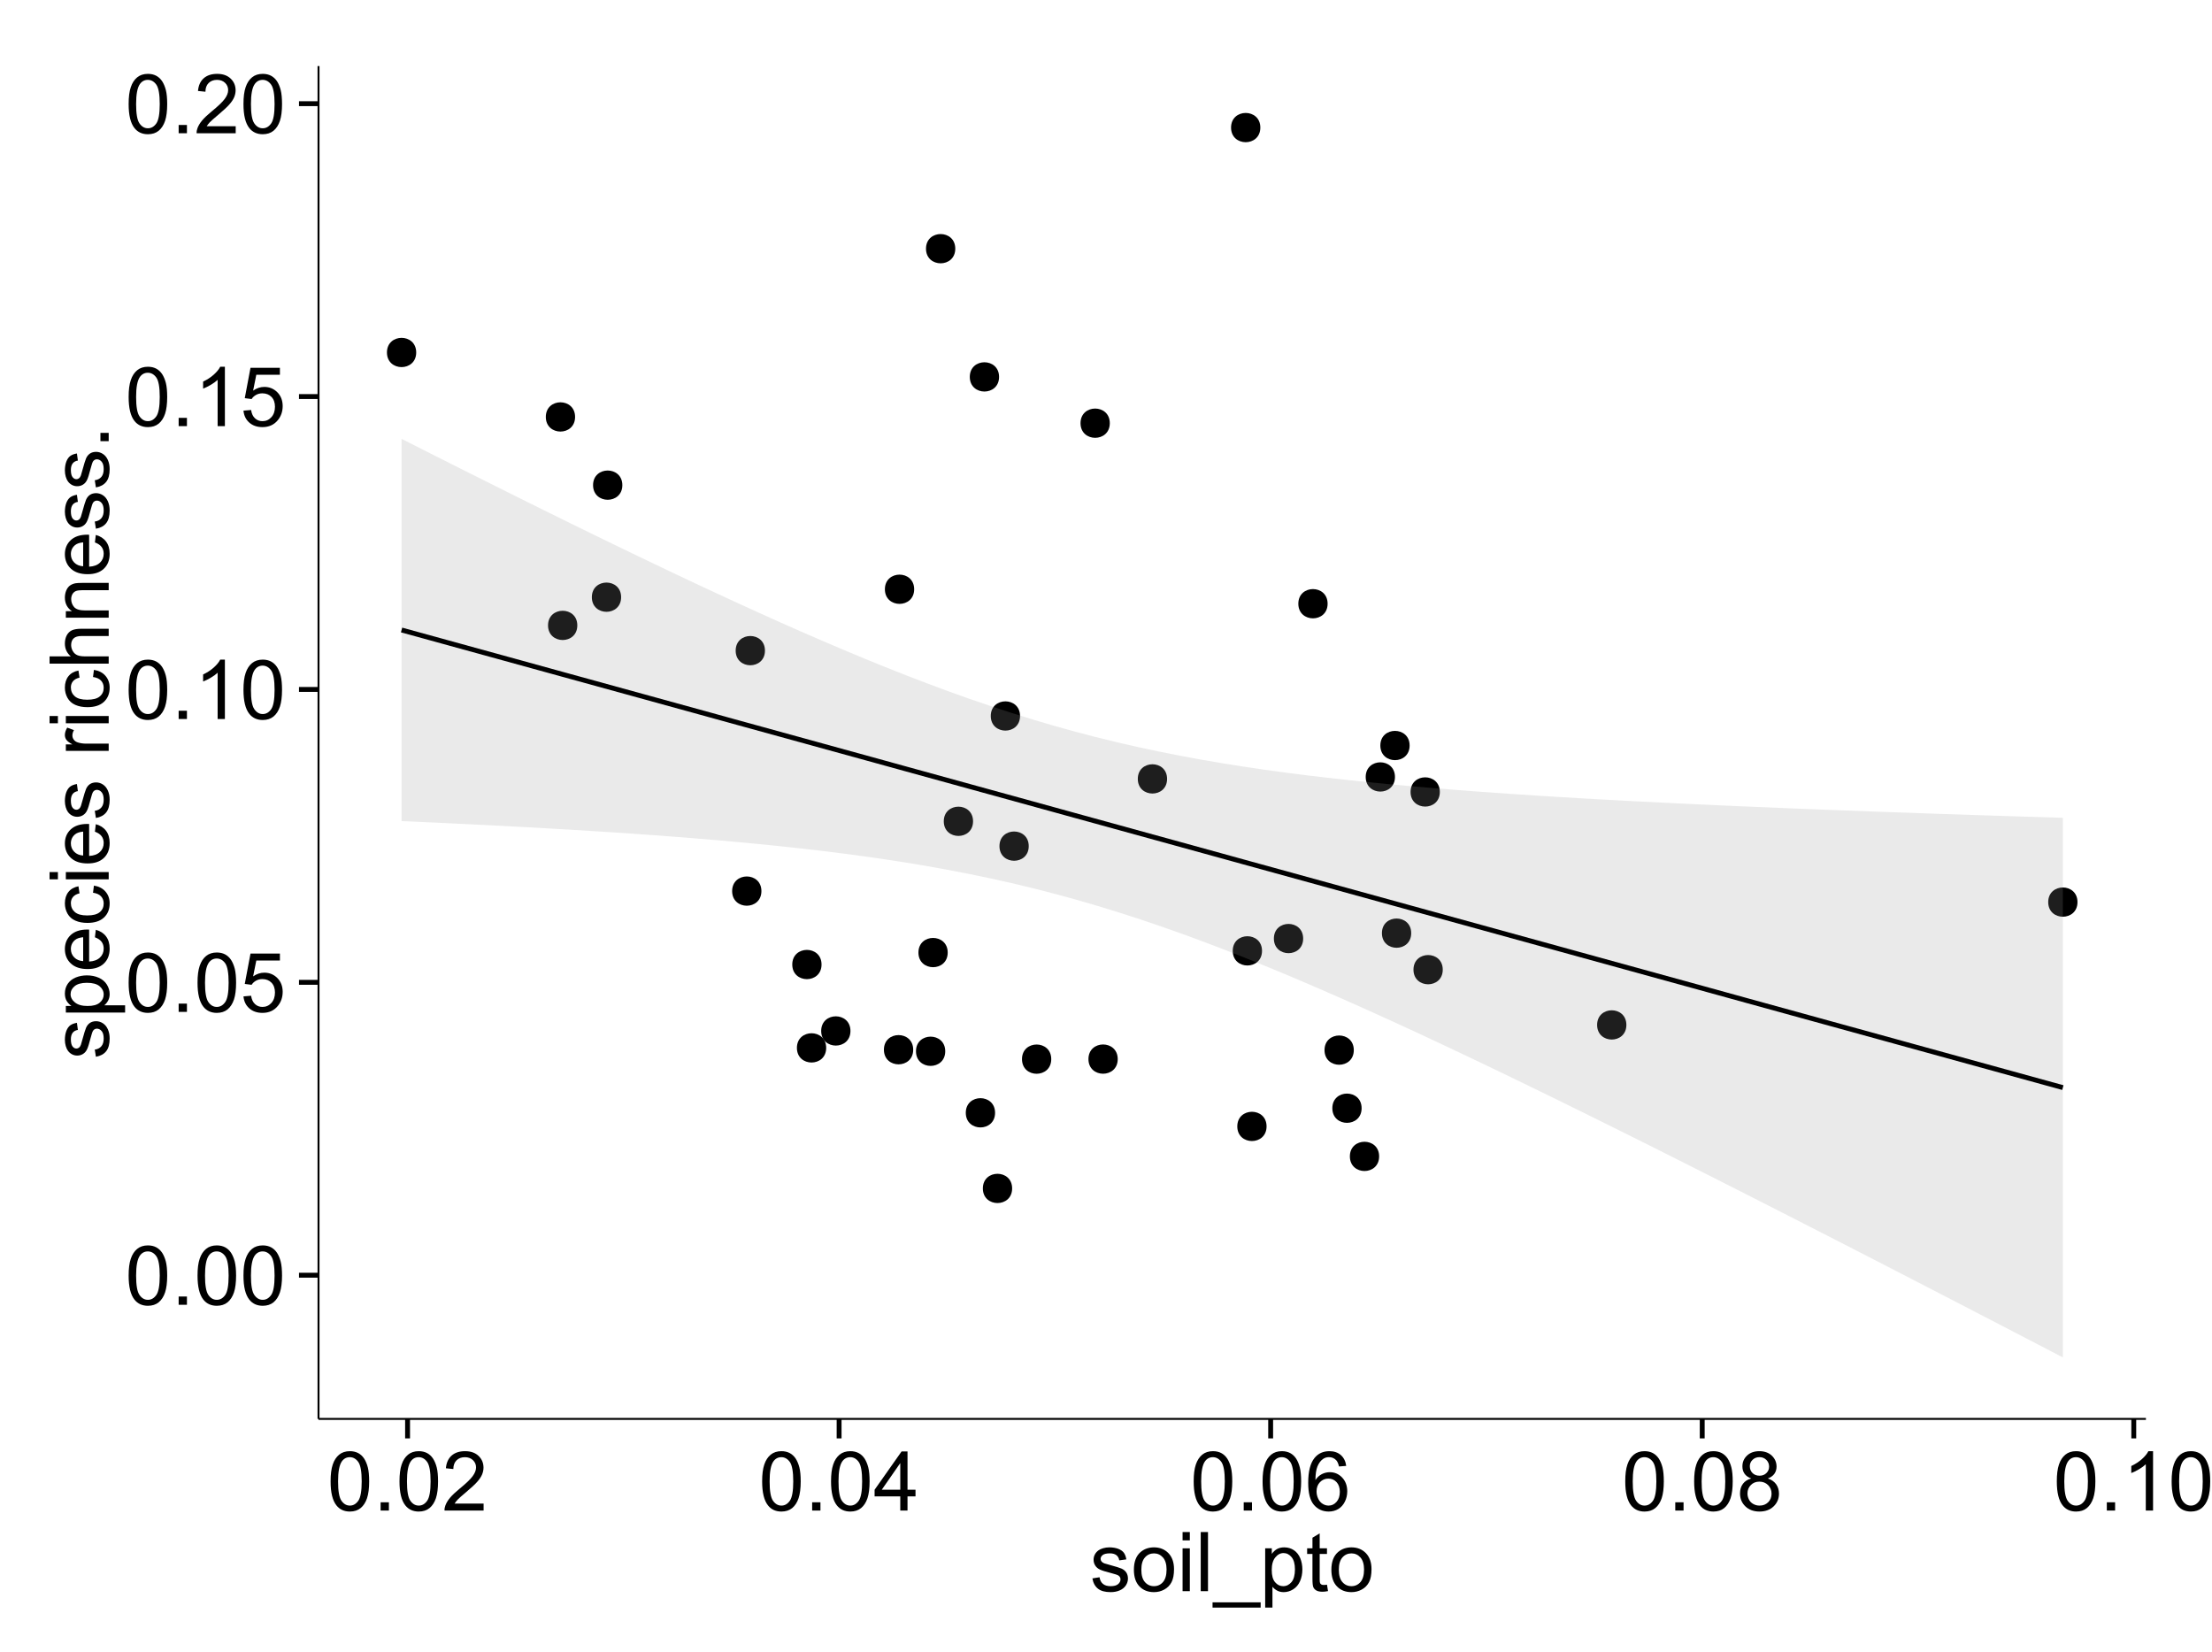<?xml version="1.0" encoding="UTF-8"?>
<svg xmlns="http://www.w3.org/2000/svg" xmlns:xlink="http://www.w3.org/1999/xlink" width="482pt" height="360pt" viewBox="0 0 482 360" version="1.1">
<defs>
<g>
<symbol overflow="visible" id="glyph0-0">
<path style="stroke:none;" d="M 0.746 -6.355 C 0.742 -7.875 0.898 -9.102 1.215 -10.031 C 1.527 -10.961 1.996 -11.676 2.613 -12.18 C 3.23 -12.684 4.008 -12.938 4.949 -12.938 C 5.637 -12.938 6.242 -12.797 6.766 -12.52 C 7.285 -12.238 7.715 -11.836 8.059 -11.316 C 8.395 -10.789 8.664 -10.152 8.859 -9.398 C 9.051 -8.645 9.145 -7.629 9.148 -6.355 C 9.145 -4.84 8.992 -3.617 8.684 -2.691 C 8.371 -1.762 7.906 -1.047 7.289 -0.539 C 6.672 -0.035 5.891 0.215 4.949 0.219 C 3.703 0.215 2.727 -0.227 2.023 -1.117 C 1.168 -2.188 0.742 -3.934 0.746 -6.355 Z M 2.375 -6.355 C 2.371 -4.234 2.621 -2.824 3.117 -2.129 C 3.609 -1.426 4.219 -1.078 4.949 -1.082 C 5.672 -1.078 6.281 -1.43 6.781 -2.137 C 7.273 -2.836 7.523 -4.242 7.523 -6.355 C 7.523 -8.473 7.273 -9.883 6.781 -10.582 C 6.281 -11.277 5.664 -11.625 4.93 -11.629 C 4.199 -11.625 3.621 -11.316 3.191 -10.703 C 2.645 -9.918 2.371 -8.469 2.375 -6.355 Z M 2.375 -6.355 "/>
</symbol>
<symbol overflow="visible" id="glyph0-1">
<path style="stroke:none;" d="M 1.633 0 L 1.633 -1.801 L 3.438 -1.801 L 3.438 0 Z M 1.633 0 "/>
</symbol>
<symbol overflow="visible" id="glyph0-2">
<path style="stroke:none;" d="M 0.746 -3.375 L 2.406 -3.516 C 2.527 -2.707 2.812 -2.098 3.266 -1.691 C 3.711 -1.281 4.254 -1.078 4.887 -1.082 C 5.648 -1.078 6.293 -1.363 6.82 -1.941 C 7.344 -2.512 7.605 -3.273 7.609 -4.227 C 7.605 -5.125 7.352 -5.84 6.848 -6.363 C 6.34 -6.883 5.676 -7.141 4.859 -7.145 C 4.344 -7.141 3.887 -7.027 3.48 -6.797 C 3.07 -6.566 2.746 -6.266 2.516 -5.898 L 1.027 -6.09 L 2.277 -12.711 L 8.684 -12.711 L 8.684 -11.195 L 3.543 -11.195 L 2.848 -7.734 C 3.621 -8.273 4.43 -8.543 5.281 -8.543 C 6.402 -8.543 7.352 -8.152 8.129 -7.371 C 8.898 -6.59 9.285 -5.586 9.289 -4.367 C 9.285 -3.195 8.945 -2.188 8.27 -1.344 C 7.441 -0.301 6.316 0.215 4.887 0.219 C 3.715 0.215 2.758 -0.109 2.016 -0.766 C 1.273 -1.418 0.848 -2.289 0.746 -3.375 Z M 0.746 -3.375 "/>
</symbol>
<symbol overflow="visible" id="glyph0-3">
<path style="stroke:none;" d="M 6.707 0 L 5.125 0 L 5.125 -10.082 C 4.742 -9.715 4.242 -9.352 3.625 -8.988 C 3.004 -8.625 2.449 -8.352 1.961 -8.172 L 1.961 -9.703 C 2.844 -10.117 3.617 -10.621 4.281 -11.215 C 4.941 -11.805 5.41 -12.379 5.688 -12.938 L 6.707 -12.938 Z M 6.707 0 "/>
</symbol>
<symbol overflow="visible" id="glyph0-4">
<path style="stroke:none;" d="M 9.062 -1.52 L 9.062 0 L 0.547 0 C 0.531 -0.379 0.594 -0.742 0.73 -1.098 C 0.945 -1.676 1.293 -2.25 1.77 -2.812 C 2.246 -3.375 2.934 -4.023 3.84 -4.766 C 5.238 -5.906 6.188 -6.816 6.68 -7.492 C 7.172 -8.16 7.418 -8.793 7.418 -9.395 C 7.418 -10.02 7.191 -10.551 6.746 -10.98 C 6.293 -11.41 5.711 -11.625 4.992 -11.629 C 4.23 -11.625 3.621 -11.395 3.164 -10.941 C 2.703 -10.48 2.469 -9.848 2.469 -9.043 L 0.844 -9.211 C 0.953 -10.422 1.371 -11.344 2.102 -11.984 C 2.824 -12.617 3.801 -12.938 5.027 -12.938 C 6.262 -12.938 7.238 -12.594 7.961 -11.91 C 8.68 -11.223 9.039 -10.371 9.043 -9.359 C 9.039 -8.84 8.934 -8.336 8.727 -7.84 C 8.512 -7.34 8.164 -6.812 7.676 -6.266 C 7.188 -5.711 6.375 -4.957 5.238 -4 C 4.285 -3.199 3.676 -2.66 3.41 -2.379 C 3.141 -2.094 2.918 -1.805 2.742 -1.52 Z M 9.062 -1.52 "/>
</symbol>
<symbol overflow="visible" id="glyph0-5">
<path style="stroke:none;" d="M 5.82 0 L 5.82 -3.086 L 0.227 -3.086 L 0.227 -4.535 L 6.109 -12.883 L 7.398 -12.883 L 7.398 -4.535 L 9.141 -4.535 L 9.141 -3.086 L 7.398 -3.086 L 7.398 0 Z M 5.82 -4.535 L 5.82 -10.344 L 1.785 -4.535 Z M 5.82 -4.535 "/>
</symbol>
<symbol overflow="visible" id="glyph0-6">
<path style="stroke:none;" d="M 8.957 -9.73 L 7.383 -9.605 C 7.242 -10.223 7.043 -10.676 6.785 -10.961 C 6.355 -11.41 5.828 -11.637 5.203 -11.637 C 4.695 -11.637 4.25 -11.496 3.875 -11.215 C 3.375 -10.852 2.984 -10.32 2.695 -9.625 C 2.406 -8.926 2.258 -7.934 2.25 -6.645 C 2.629 -7.223 3.094 -7.652 3.645 -7.938 C 4.195 -8.215 4.773 -8.355 5.379 -8.359 C 6.434 -8.355 7.328 -7.969 8.07 -7.195 C 8.809 -6.418 9.18 -5.414 9.184 -4.184 C 9.18 -3.371 9.008 -2.617 8.66 -1.926 C 8.312 -1.23 7.832 -0.699 7.227 -0.332 C 6.613 0.035 5.922 0.215 5.148 0.219 C 3.828 0.215 2.754 -0.266 1.922 -1.234 C 1.09 -2.199 0.672 -3.797 0.676 -6.031 C 0.672 -8.516 1.133 -10.328 2.055 -11.461 C 2.855 -12.445 3.938 -12.938 5.301 -12.938 C 6.312 -12.938 7.141 -12.652 7.789 -12.086 C 8.434 -11.516 8.824 -10.73 8.957 -9.73 Z M 2.496 -4.176 C 2.496 -3.629 2.609 -3.105 2.844 -2.609 C 3.07 -2.109 3.395 -1.73 3.812 -1.473 C 4.227 -1.207 4.664 -1.078 5.125 -1.082 C 5.789 -1.078 6.363 -1.348 6.844 -1.891 C 7.324 -2.426 7.562 -3.156 7.566 -4.086 C 7.562 -4.973 7.328 -5.676 6.855 -6.191 C 6.379 -6.703 5.781 -6.961 5.062 -6.961 C 4.348 -6.961 3.738 -6.703 3.242 -6.191 C 2.742 -5.676 2.496 -5.004 2.496 -4.176 Z M 2.496 -4.176 "/>
</symbol>
<symbol overflow="visible" id="glyph0-7">
<path style="stroke:none;" d="M 3.18 -6.988 C 2.52 -7.227 2.035 -7.57 1.723 -8.016 C 1.406 -8.461 1.246 -8.992 1.25 -9.617 C 1.246 -10.551 1.582 -11.34 2.258 -11.98 C 2.93 -12.617 3.828 -12.938 4.949 -12.938 C 6.07 -12.938 6.977 -12.609 7.664 -11.957 C 8.348 -11.301 8.688 -10.504 8.691 -9.57 C 8.688 -8.969 8.531 -8.449 8.219 -8.012 C 7.902 -7.566 7.426 -7.227 6.793 -6.988 C 7.582 -6.727 8.184 -6.309 8.598 -5.738 C 9.008 -5.16 9.215 -4.477 9.219 -3.684 C 9.215 -2.578 8.828 -1.652 8.051 -0.906 C 7.27 -0.156 6.242 0.215 4.977 0.219 C 3.699 0.215 2.676 -0.156 1.898 -0.91 C 1.117 -1.66 0.727 -2.602 0.73 -3.727 C 0.727 -4.562 0.938 -5.262 1.367 -5.832 C 1.789 -6.395 2.395 -6.781 3.18 -6.988 Z M 2.867 -9.668 C 2.863 -9.059 3.059 -8.559 3.453 -8.172 C 3.844 -7.785 4.355 -7.594 4.984 -7.594 C 5.59 -7.594 6.09 -7.785 6.48 -8.168 C 6.871 -8.551 7.066 -9.02 7.066 -9.578 C 7.066 -10.156 6.863 -10.645 6.465 -11.043 C 6.059 -11.438 5.559 -11.637 4.965 -11.637 C 4.359 -11.637 3.859 -11.441 3.465 -11.055 C 3.062 -10.668 2.863 -10.207 2.867 -9.668 Z M 2.355 -3.719 C 2.355 -3.262 2.461 -2.824 2.676 -2.406 C 2.887 -1.98 3.203 -1.652 3.629 -1.426 C 4.047 -1.191 4.504 -1.078 4.992 -1.082 C 5.746 -1.078 6.367 -1.32 6.863 -1.809 C 7.352 -2.293 7.598 -2.91 7.602 -3.664 C 7.598 -4.422 7.344 -5.055 6.84 -5.555 C 6.332 -6.051 5.699 -6.297 4.938 -6.301 C 4.191 -6.297 3.574 -6.051 3.09 -5.562 C 2.598 -5.066 2.355 -4.453 2.355 -3.719 Z M 2.355 -3.719 "/>
</symbol>
<symbol overflow="visible" id="glyph0-8">
<path style="stroke:none;" d="M 0.555 -2.785 L 2.117 -3.031 C 2.203 -2.402 2.449 -1.922 2.852 -1.59 C 3.25 -1.254 3.812 -1.09 4.535 -1.09 C 5.262 -1.09 5.801 -1.234 6.152 -1.531 C 6.504 -1.824 6.68 -2.172 6.68 -2.574 C 6.68 -2.926 6.523 -3.207 6.215 -3.418 C 5.996 -3.555 5.457 -3.734 4.598 -3.953 C 3.434 -4.246 2.629 -4.5 2.184 -4.715 C 1.734 -4.926 1.395 -5.223 1.164 -5.602 C 0.93 -5.98 0.812 -6.398 0.816 -6.855 C 0.812 -7.27 0.91 -7.652 1.102 -8.012 C 1.293 -8.363 1.551 -8.66 1.883 -8.895 C 2.125 -9.074 2.461 -9.227 2.887 -9.355 C 3.309 -9.48 3.766 -9.543 4.254 -9.547 C 4.984 -9.543 5.625 -9.438 6.184 -9.23 C 6.734 -9.016 7.145 -8.73 7.41 -8.371 C 7.672 -8.008 7.852 -7.527 7.953 -6.926 L 6.406 -6.715 C 6.332 -7.195 6.129 -7.57 5.793 -7.84 C 5.453 -8.105 4.977 -8.238 4.367 -8.242 C 3.637 -8.238 3.121 -8.117 2.812 -7.883 C 2.5 -7.641 2.344 -7.359 2.348 -7.039 C 2.344 -6.832 2.406 -6.648 2.539 -6.484 C 2.664 -6.312 2.867 -6.172 3.148 -6.062 C 3.301 -6.004 3.766 -5.871 4.543 -5.66 C 5.66 -5.359 6.441 -5.113 6.887 -4.926 C 7.324 -4.734 7.672 -4.457 7.926 -4.094 C 8.176 -3.73 8.301 -3.281 8.305 -2.742 C 8.301 -2.215 8.148 -1.719 7.844 -1.254 C 7.535 -0.785 7.09 -0.422 6.512 -0.172 C 5.926 0.086 5.27 0.211 4.543 0.211 C 3.328 0.211 2.406 -0.039 1.77 -0.543 C 1.133 -1.047 0.727 -1.793 0.555 -2.785 Z M 0.555 -2.785 "/>
</symbol>
<symbol overflow="visible" id="glyph0-9">
<path style="stroke:none;" d="M 0.598 -4.668 C 0.598 -6.391 1.078 -7.672 2.039 -8.508 C 2.84 -9.199 3.816 -9.543 4.977 -9.547 C 6.254 -9.543 7.305 -9.125 8.121 -8.285 C 8.934 -7.441 9.34 -6.277 9.344 -4.797 C 9.34 -3.594 9.16 -2.648 8.801 -1.961 C 8.441 -1.27 7.914 -0.734 7.227 -0.359 C 6.535 0.023 5.785 0.211 4.977 0.211 C 3.664 0.211 2.609 -0.207 1.805 -1.047 C 1 -1.883 0.598 -3.09 0.598 -4.668 Z M 2.223 -4.668 C 2.219 -3.469 2.48 -2.574 3.004 -1.98 C 3.523 -1.387 4.18 -1.09 4.977 -1.09 C 5.758 -1.09 6.41 -1.387 6.934 -1.984 C 7.453 -2.582 7.715 -3.492 7.719 -4.719 C 7.715 -5.871 7.453 -6.746 6.93 -7.344 C 6.402 -7.934 5.75 -8.23 4.977 -8.234 C 4.18 -8.23 3.523 -7.938 3.004 -7.348 C 2.48 -6.754 2.219 -5.859 2.223 -4.668 Z M 2.223 -4.668 "/>
</symbol>
<symbol overflow="visible" id="glyph0-10">
<path style="stroke:none;" d="M 1.195 -11.066 L 1.195 -12.883 L 2.777 -12.883 L 2.777 -11.066 Z M 1.195 0 L 1.195 -9.336 L 2.777 -9.336 L 2.777 0 Z M 1.195 0 "/>
</symbol>
<symbol overflow="visible" id="glyph0-11">
<path style="stroke:none;" d="M 1.152 0 L 1.152 -12.883 L 2.734 -12.883 L 2.734 0 Z M 1.152 0 "/>
</symbol>
<symbol overflow="visible" id="glyph0-12">
<path style="stroke:none;" d="M -0.273 3.578 L -0.273 2.434 L 10.211 2.434 L 10.211 3.578 Z M -0.273 3.578 "/>
</symbol>
<symbol overflow="visible" id="glyph0-13">
<path style="stroke:none;" d="M 1.188 3.578 L 1.188 -9.336 L 2.629 -9.336 L 2.629 -8.121 C 2.965 -8.594 3.348 -8.949 3.777 -9.188 C 4.203 -9.426 4.723 -9.543 5.336 -9.547 C 6.129 -9.543 6.832 -9.34 7.445 -8.93 C 8.051 -8.516 8.512 -7.934 8.824 -7.191 C 9.133 -6.441 9.285 -5.625 9.289 -4.738 C 9.285 -3.781 9.113 -2.922 8.773 -2.156 C 8.43 -1.391 7.934 -0.805 7.281 -0.398 C 6.625 0.008 5.938 0.211 5.219 0.211 C 4.691 0.211 4.219 0.102 3.801 -0.121 C 3.379 -0.344 3.035 -0.625 2.77 -0.969 L 2.77 3.578 Z M 2.617 -4.613 C 2.613 -3.41 2.855 -2.523 3.348 -1.949 C 3.832 -1.375 4.422 -1.09 5.117 -1.09 C 5.816 -1.09 6.418 -1.387 6.922 -1.98 C 7.418 -2.574 7.668 -3.496 7.672 -4.746 C 7.668 -5.934 7.426 -6.824 6.938 -7.418 C 6.445 -8.008 5.859 -8.301 5.188 -8.305 C 4.508 -8.301 3.91 -7.988 3.395 -7.359 C 2.871 -6.727 2.613 -5.809 2.617 -4.613 Z M 2.617 -4.613 "/>
</symbol>
<symbol overflow="visible" id="glyph0-14">
<path style="stroke:none;" d="M 4.641 -1.414 L 4.867 -0.016 C 4.422 0.078 4.023 0.121 3.672 0.125 C 3.098 0.121 2.652 0.035 2.336 -0.148 C 2.02 -0.328 1.797 -0.566 1.668 -0.863 C 1.539 -1.156 1.477 -1.781 1.477 -2.734 L 1.477 -8.102 L 0.316 -8.102 L 0.316 -9.336 L 1.477 -9.336 L 1.477 -11.645 L 3.051 -12.594 L 3.051 -9.336 L 4.641 -9.336 L 4.641 -8.102 L 3.051 -8.102 L 3.051 -2.645 C 3.047 -2.191 3.074 -1.902 3.133 -1.773 C 3.188 -1.645 3.277 -1.543 3.406 -1.465 C 3.527 -1.387 3.707 -1.348 3.945 -1.352 C 4.117 -1.348 4.352 -1.367 4.641 -1.414 Z M 4.641 -1.414 "/>
</symbol>
<symbol overflow="visible" id="glyph1-0">
<path style="stroke:none;" d="M -2.785 -0.555 L -3.031 -2.117 C -2.402 -2.203 -1.922 -2.449 -1.59 -2.852 C -1.254 -3.25 -1.09 -3.812 -1.09 -4.535 C -1.09 -5.262 -1.234 -5.801 -1.531 -6.152 C -1.824 -6.504 -2.172 -6.68 -2.574 -6.68 C -2.926 -6.68 -3.207 -6.523 -3.418 -6.215 C -3.555 -5.996 -3.734 -5.457 -3.953 -4.598 C -4.246 -3.434 -4.5 -2.629 -4.715 -2.184 C -4.926 -1.734 -5.223 -1.395 -5.602 -1.164 C -5.98 -0.93 -6.398 -0.812 -6.855 -0.816 C -7.27 -0.812 -7.652 -0.91 -8.012 -1.102 C -8.363 -1.293 -8.66 -1.551 -8.895 -1.883 C -9.074 -2.125 -9.227 -2.461 -9.355 -2.887 C -9.48 -3.309 -9.543 -3.766 -9.547 -4.254 C -9.543 -4.984 -9.438 -5.625 -9.23 -6.184 C -9.016 -6.734 -8.73 -7.145 -8.371 -7.41 C -8.008 -7.672 -7.527 -7.852 -6.926 -7.953 L -6.715 -6.406 C -7.195 -6.332 -7.57 -6.129 -7.84 -5.797 C -8.105 -5.457 -8.238 -4.98 -8.242 -4.367 C -8.238 -3.637 -8.117 -3.121 -7.883 -2.812 C -7.641 -2.5 -7.359 -2.344 -7.039 -2.348 C -6.832 -2.344 -6.648 -2.406 -6.484 -2.539 C -6.312 -2.664 -6.172 -2.867 -6.062 -3.148 C -6.004 -3.301 -5.871 -3.766 -5.66 -4.543 C -5.359 -5.66 -5.113 -6.441 -4.926 -6.887 C -4.734 -7.324 -4.457 -7.672 -4.094 -7.926 C -3.73 -8.176 -3.281 -8.301 -2.742 -8.305 C -2.211 -8.301 -1.711 -8.148 -1.25 -7.844 C -0.781 -7.535 -0.422 -7.09 -0.172 -6.512 C 0.086 -5.926 0.211 -5.27 0.211 -4.543 C 0.211 -3.328 -0.039 -2.406 -0.543 -1.77 C -1.047 -1.133 -1.793 -0.727 -2.785 -0.555 Z M -2.785 -0.555 "/>
</symbol>
<symbol overflow="visible" id="glyph1-1">
<path style="stroke:none;" d="M 3.578 -1.188 L -9.336 -1.188 L -9.336 -2.629 L -8.121 -2.629 C -8.594 -2.965 -8.949 -3.348 -9.188 -3.777 C -9.426 -4.203 -9.543 -4.723 -9.547 -5.336 C -9.543 -6.129 -9.34 -6.832 -8.93 -7.445 C -8.516 -8.051 -7.934 -8.512 -7.191 -8.824 C -6.441 -9.133 -5.625 -9.285 -4.738 -9.289 C -3.781 -9.285 -2.922 -9.113 -2.156 -8.773 C -1.391 -8.43 -0.805 -7.934 -0.398 -7.281 C 0.008 -6.625 0.211 -5.938 0.211 -5.219 C 0.211 -4.691 0.102 -4.219 -0.121 -3.801 C -0.344 -3.379 -0.625 -3.035 -0.965 -2.77 L 3.578 -2.77 Z M -4.613 -2.621 C -3.41 -2.613 -2.523 -2.855 -1.949 -3.348 C -1.375 -3.832 -1.09 -4.422 -1.09 -5.117 C -1.09 -5.816 -1.387 -6.418 -1.98 -6.922 C -2.574 -7.418 -3.496 -7.668 -4.746 -7.672 C -5.934 -7.668 -6.824 -7.426 -7.418 -6.938 C -8.008 -6.449 -8.301 -5.863 -8.305 -5.188 C -8.301 -4.508 -7.988 -3.914 -7.359 -3.398 C -6.727 -2.879 -5.809 -2.617 -4.613 -2.621 Z M -4.613 -2.621 "/>
</symbol>
<symbol overflow="visible" id="glyph1-2">
<path style="stroke:none;" d="M -3.004 -7.578 L -2.805 -9.211 C -1.848 -8.953 -1.105 -8.473 -0.578 -7.777 C -0.051 -7.078 0.211 -6.188 0.211 -5.105 C 0.211 -3.738 -0.207 -2.656 -1.051 -1.859 C -1.887 -1.055 -3.066 -0.656 -4.586 -0.66 C -6.156 -0.656 -7.375 -1.059 -8.246 -1.871 C -9.109 -2.676 -9.543 -3.727 -9.547 -5.02 C -9.543 -6.266 -9.117 -7.285 -8.27 -8.078 C -7.418 -8.867 -6.223 -9.262 -4.684 -9.266 C -4.586 -9.262 -4.445 -9.258 -4.262 -9.254 L -4.262 -2.293 C -3.234 -2.348 -2.449 -2.641 -1.906 -3.164 C -1.359 -3.684 -1.09 -4.332 -1.09 -5.117 C -1.09 -5.691 -1.242 -6.188 -1.547 -6.598 C -1.852 -7.008 -2.336 -7.332 -3.004 -7.578 Z M -5.562 -2.383 L -5.562 -7.594 C -6.344 -7.523 -6.934 -7.324 -7.328 -6.996 C -7.934 -6.492 -8.238 -5.836 -8.242 -5.035 C -8.238 -4.305 -7.996 -3.695 -7.512 -3.203 C -7.027 -2.707 -6.375 -2.434 -5.562 -2.383 Z M -5.562 -2.383 "/>
</symbol>
<symbol overflow="visible" id="glyph1-3">
<path style="stroke:none;" d="M -3.418 -7.277 L -3.215 -8.832 C -2.141 -8.66 -1.301 -8.227 -0.699 -7.527 C -0.09 -6.824 0.211 -5.965 0.211 -4.949 C 0.211 -3.668 -0.203 -2.641 -1.039 -1.867 C -1.871 -1.09 -3.07 -0.703 -4.633 -0.703 C -5.637 -0.703 -6.52 -0.867 -7.277 -1.203 C -8.031 -1.535 -8.598 -2.047 -8.977 -2.73 C -9.355 -3.41 -9.543 -4.152 -9.547 -4.957 C -9.543 -5.969 -9.289 -6.797 -8.777 -7.441 C -8.262 -8.086 -7.531 -8.5 -6.59 -8.684 L -6.355 -7.145 C -6.98 -6.996 -7.453 -6.738 -7.77 -6.367 C -8.082 -5.992 -8.238 -5.543 -8.242 -5.02 C -8.238 -4.219 -7.953 -3.57 -7.387 -3.074 C -6.812 -2.574 -5.91 -2.324 -4.676 -2.328 C -3.422 -2.324 -2.508 -2.566 -1.941 -3.047 C -1.371 -3.527 -1.09 -4.152 -1.09 -4.93 C -1.09 -5.547 -1.277 -6.066 -1.66 -6.484 C -2.035 -6.898 -2.621 -7.164 -3.418 -7.277 Z M -3.418 -7.277 "/>
</symbol>
<symbol overflow="visible" id="glyph1-4">
<path style="stroke:none;" d="M -11.066 -1.195 L -12.883 -1.195 L -12.883 -2.777 L -11.066 -2.777 Z M 0 -1.195 L -9.336 -1.195 L -9.336 -2.777 L 0 -2.777 Z M 0 -1.195 "/>
</symbol>
<symbol overflow="visible" id="glyph1-5">
<path style="stroke:none;" d=""/>
</symbol>
<symbol overflow="visible" id="glyph1-6">
<path style="stroke:none;" d="M 0 -1.168 L -9.336 -1.168 L -9.336 -2.594 L -7.918 -2.594 C -8.578 -2.953 -9.016 -3.289 -9.23 -3.598 C -9.438 -3.906 -9.543 -4.242 -9.547 -4.613 C -9.543 -5.145 -9.375 -5.688 -9.035 -6.242 L -7.566 -5.695 C -7.793 -5.309 -7.91 -4.922 -7.91 -4.535 C -7.91 -4.188 -7.805 -3.875 -7.598 -3.602 C -7.387 -3.324 -7.098 -3.129 -6.734 -3.016 C -6.168 -2.836 -5.555 -2.746 -4.887 -2.75 L 0 -2.75 Z M 0 -1.168 "/>
</symbol>
<symbol overflow="visible" id="glyph1-7">
<path style="stroke:none;" d="M 0 -1.188 L -12.883 -1.188 L -12.883 -2.77 L -8.262 -2.77 C -9.117 -3.504 -9.543 -4.434 -9.547 -5.562 C -9.543 -6.25 -9.406 -6.852 -9.137 -7.363 C -8.859 -7.871 -8.484 -8.234 -8.004 -8.457 C -7.523 -8.676 -6.824 -8.789 -5.914 -8.789 L 0 -8.789 L 0 -7.207 L -5.914 -7.207 C -6.703 -7.207 -7.281 -7.035 -7.641 -6.691 C -8 -6.348 -8.18 -5.863 -8.184 -5.238 C -8.18 -4.77 -8.059 -4.328 -7.816 -3.914 C -7.574 -3.5 -7.242 -3.203 -6.828 -3.031 C -6.406 -2.852 -5.832 -2.766 -5.105 -2.77 L 0 -2.77 Z M 0 -1.188 "/>
</symbol>
<symbol overflow="visible" id="glyph1-8">
<path style="stroke:none;" d="M 0 -1.188 L -9.336 -1.188 L -9.336 -2.609 L -8.008 -2.609 C -9.031 -3.293 -9.543 -4.285 -9.547 -5.582 C -9.543 -6.141 -9.441 -6.656 -9.242 -7.133 C -9.035 -7.602 -8.77 -7.957 -8.445 -8.191 C -8.113 -8.426 -7.727 -8.59 -7.277 -8.684 C -6.98 -8.742 -6.465 -8.77 -5.738 -8.773 L 0 -8.773 L 0 -7.188 L -5.68 -7.188 C -6.32 -7.184 -6.801 -7.121 -7.121 -7.004 C -7.438 -6.879 -7.695 -6.66 -7.887 -6.348 C -8.074 -6.031 -8.168 -5.664 -8.172 -5.246 C -8.168 -4.57 -7.953 -3.992 -7.531 -3.504 C -7.102 -3.012 -6.293 -2.766 -5.098 -2.77 L 0 -2.77 Z M 0 -1.188 "/>
</symbol>
<symbol overflow="visible" id="glyph1-9">
<path style="stroke:none;" d="M 0 -1.633 L -1.801 -1.633 L -1.801 -3.438 L 0 -3.438 Z M 0 -1.633 "/>
</symbol>
</g>
<clipPath id="clip1">
  <path d="M 69.406 14.398 L 468.602 14.398 L 468.602 310.164 L 69.406 310.164 Z M 69.406 14.398 "/>
</clipPath>
</defs>
<g id="surface5516">
<rect x="0" y="0" width="482" height="360" style="fill:rgb(100%,100%,100%);fill-opacity:1;stroke:none;"/>
<rect x="0" y="0" width="482" height="360" style="fill:rgb(100%,100%,100%);fill-opacity:1;stroke:none;"/>
<path style="fill:none;stroke-width:1.063;stroke-linecap:round;stroke-linejoin:round;stroke:rgb(100%,100%,100%);stroke-opacity:1;stroke-miterlimit:10;" d="M 0 360 L 482 360 L 482 0 L 0 0 Z M 0 360 "/>
<g clip-path="url(#clip1)" clip-rule="nonzero">
<path style=" stroke:none;fill-rule:nonzero;fill:rgb(100%,100%,100%);fill-opacity:1;" d="M 69.406 309.168 L 467.602 309.168 L 467.602 14.402 L 69.406 14.402 Z M 69.406 309.168 "/>
<path style=" stroke:none;fill-rule:nonzero;fill:rgb(0%,0%,0%);fill-opacity:1;" d="M 312.68 172.562 C 312.68 175.398 308.426 175.398 308.426 172.562 C 308.426 169.727 312.68 169.727 312.68 172.562 "/>
<path style=" stroke:none;fill-rule:nonzero;fill:rgb(0%,0%,0%);fill-opacity:1;" d="M 205.445 207.555 C 205.445 210.391 201.191 210.391 201.191 207.555 C 201.191 204.719 205.445 204.719 205.445 207.555 "/>
<path style=" stroke:none;fill-rule:nonzero;fill:rgb(0%,0%,0%);fill-opacity:1;" d="M 204.906 229.062 C 204.906 231.898 200.656 231.898 200.656 229.062 C 200.656 226.227 204.906 226.227 204.906 229.062 "/>
<path style=" stroke:none;fill-rule:nonzero;fill:rgb(0%,0%,0%);fill-opacity:1;" d="M 253.246 169.715 C 253.246 172.551 248.996 172.551 248.996 169.715 C 248.996 166.883 253.246 166.883 253.246 169.715 "/>
<path style=" stroke:none;fill-rule:nonzero;fill:rgb(0%,0%,0%);fill-opacity:1;" d="M 216.633 82.125 C 216.633 84.957 212.383 84.957 212.383 82.125 C 212.383 79.289 216.633 79.289 216.633 82.125 "/>
<path style=" stroke:none;fill-rule:nonzero;fill:rgb(0%,0%,0%);fill-opacity:1;" d="M 313.316 211.281 C 313.316 214.117 309.066 214.117 309.066 211.281 C 309.066 208.445 313.316 208.445 313.316 211.281 "/>
<path style=" stroke:none;fill-rule:nonzero;fill:rgb(0%,0%,0%);fill-opacity:1;" d="M 210.969 178.957 C 210.969 181.789 206.715 181.789 206.715 178.957 C 206.715 176.121 210.969 176.121 210.969 178.957 "/>
<path style=" stroke:none;fill-rule:nonzero;fill:rgb(0%,0%,0%);fill-opacity:1;" d="M 306.098 162.441 C 306.098 165.277 301.844 165.277 301.844 162.441 C 301.844 159.609 306.098 159.609 306.098 162.441 "/>
<path style=" stroke:none;fill-rule:nonzero;fill:rgb(0%,0%,0%);fill-opacity:1;" d="M 228.008 230.777 C 228.008 233.613 223.758 233.613 223.758 230.777 C 223.758 227.945 228.008 227.945 228.008 230.777 "/>
<path style=" stroke:none;fill-rule:nonzero;fill:rgb(0%,0%,0%);fill-opacity:1;" d="M 282.898 204.504 C 282.898 207.34 278.648 207.34 278.648 204.504 C 278.648 201.668 282.898 201.668 282.898 204.504 "/>
<path style=" stroke:none;fill-rule:nonzero;fill:rgb(0%,0%,0%);fill-opacity:1;" d="M 288.227 131.543 C 288.227 134.379 283.973 134.379 283.973 131.543 C 283.973 128.711 288.227 128.711 288.227 131.543 "/>
<path style=" stroke:none;fill-rule:nonzero;fill:rgb(0%,0%,0%);fill-opacity:1;" d="M 302.902 169.293 C 302.902 172.125 298.652 172.125 298.652 169.293 C 298.652 166.457 302.902 166.457 302.902 169.293 "/>
<path style=" stroke:none;fill-rule:nonzero;fill:rgb(0%,0%,0%);fill-opacity:1;" d="M 134.547 105.711 C 134.547 108.547 130.293 108.547 130.293 105.711 C 130.293 102.875 134.547 102.875 134.547 105.711 "/>
<path style=" stroke:none;fill-rule:nonzero;fill:rgb(0%,0%,0%);fill-opacity:1;" d="M 89.629 76.801 C 89.629 79.637 85.379 79.637 85.379 76.801 C 85.379 73.969 89.629 73.969 89.629 76.801 "/>
<path style=" stroke:none;fill-rule:nonzero;fill:rgb(0%,0%,0%);fill-opacity:1;" d="M 124.25 90.848 C 124.25 93.684 119.996 93.684 119.996 90.848 C 119.996 88.012 124.25 88.012 124.25 90.848 "/>
<path style=" stroke:none;fill-rule:nonzero;fill:rgb(0%,0%,0%);fill-opacity:1;" d="M 178.965 228.324 C 178.965 231.16 174.711 231.16 174.711 228.324 C 174.711 225.488 178.965 225.488 178.965 228.324 "/>
<path style=" stroke:none;fill-rule:nonzero;fill:rgb(0%,0%,0%);fill-opacity:1;" d="M 353.328 223.324 C 353.328 226.156 349.078 226.156 349.078 223.324 C 349.078 220.488 353.328 220.488 353.328 223.324 "/>
<path style=" stroke:none;fill-rule:nonzero;fill:rgb(0%,0%,0%);fill-opacity:1;" d="M 207.094 54.188 C 207.094 57.02 202.844 57.02 202.844 54.188 C 202.844 51.352 207.094 51.352 207.094 54.188 "/>
<path style=" stroke:none;fill-rule:nonzero;fill:rgb(0%,0%,0%);fill-opacity:1;" d="M 134.277 130.125 C 134.277 132.957 130.027 132.957 130.027 130.125 C 130.027 127.289 134.277 127.289 134.277 130.125 "/>
<path style=" stroke:none;fill-rule:nonzero;fill:rgb(0%,0%,0%);fill-opacity:1;" d="M 273.934 207.184 C 273.934 210.02 269.68 210.02 269.68 207.184 C 269.68 204.352 273.934 204.352 273.934 207.184 "/>
<path style=" stroke:none;fill-rule:nonzero;fill:rgb(0%,0%,0%);fill-opacity:1;" d="M 223.102 184.367 C 223.102 187.203 218.848 187.203 218.848 184.367 C 218.848 181.531 223.102 181.531 223.102 184.367 "/>
<path style=" stroke:none;fill-rule:nonzero;fill:rgb(0%,0%,0%);fill-opacity:1;" d="M 221.207 156.004 C 221.207 158.84 216.953 158.84 216.953 156.004 C 216.953 153.172 221.207 153.172 221.207 156.004 "/>
<path style=" stroke:none;fill-rule:nonzero;fill:rgb(0%,0%,0%);fill-opacity:1;" d="M 299.453 251.969 C 299.453 254.801 295.203 254.801 295.203 251.969 C 295.203 249.133 299.453 249.133 299.453 251.969 "/>
<path style=" stroke:none;fill-rule:nonzero;fill:rgb(0%,0%,0%);fill-opacity:1;" d="M 295.637 241.469 C 295.637 244.305 291.383 244.305 291.383 241.469 C 291.383 238.637 295.637 238.637 295.637 241.469 "/>
<path style=" stroke:none;fill-rule:nonzero;fill:rgb(0%,0%,0%);fill-opacity:1;" d="M 240.766 92.207 C 240.766 95.043 236.512 95.043 236.512 92.207 C 236.512 89.371 240.766 89.371 240.766 92.207 "/>
<path style=" stroke:none;fill-rule:nonzero;fill:rgb(0%,0%,0%);fill-opacity:1;" d="M 273.562 27.797 C 273.562 30.633 269.312 30.633 269.312 27.797 C 269.312 24.965 273.562 24.965 273.562 27.797 "/>
<path style=" stroke:none;fill-rule:nonzero;fill:rgb(0%,0%,0%);fill-opacity:1;" d="M 177.953 210.16 C 177.953 212.996 173.699 212.996 173.699 210.16 C 173.699 207.328 177.953 207.328 177.953 210.16 "/>
<path style=" stroke:none;fill-rule:nonzero;fill:rgb(0%,0%,0%);fill-opacity:1;" d="M 242.492 230.77 C 242.492 233.602 238.242 233.602 238.242 230.77 C 238.242 227.934 242.492 227.934 242.492 230.77 "/>
<path style=" stroke:none;fill-rule:nonzero;fill:rgb(0%,0%,0%);fill-opacity:1;" d="M 184.254 224.637 C 184.254 227.473 180 227.473 180 224.637 C 180 221.801 184.254 221.801 184.254 224.637 "/>
<path style=" stroke:none;fill-rule:nonzero;fill:rgb(0%,0%,0%);fill-opacity:1;" d="M 215.766 242.469 C 215.766 245.305 211.512 245.305 211.512 242.469 C 211.512 239.637 215.766 239.637 215.766 242.469 "/>
<path style=" stroke:none;fill-rule:nonzero;fill:rgb(0%,0%,0%);fill-opacity:1;" d="M 198.137 128.395 C 198.137 131.227 193.887 131.227 193.887 128.395 C 193.887 125.559 198.137 125.559 198.137 128.395 "/>
<path style=" stroke:none;fill-rule:nonzero;fill:rgb(0%,0%,0%);fill-opacity:1;" d="M 164.852 194.164 C 164.852 196.996 160.598 196.996 160.598 194.164 C 160.598 191.328 164.852 191.328 164.852 194.164 "/>
<path style=" stroke:none;fill-rule:nonzero;fill:rgb(0%,0%,0%);fill-opacity:1;" d="M 197.926 228.723 C 197.926 231.559 193.672 231.559 193.672 228.723 C 193.672 225.891 197.926 225.891 197.926 228.723 "/>
<path style=" stroke:none;fill-rule:nonzero;fill:rgb(0%,0%,0%);fill-opacity:1;" d="M 219.484 258.949 C 219.484 261.781 215.234 261.781 215.234 258.949 C 215.234 256.113 219.484 256.113 219.484 258.949 "/>
<path style=" stroke:none;fill-rule:nonzero;fill:rgb(0%,0%,0%);fill-opacity:1;" d="M 124.734 136.266 C 124.734 139.102 120.48 139.102 120.48 136.266 C 120.48 133.43 124.734 133.43 124.734 136.266 "/>
<path style=" stroke:none;fill-rule:nonzero;fill:rgb(0%,0%,0%);fill-opacity:1;" d="M 165.621 141.77 C 165.621 144.602 161.367 144.602 161.367 141.77 C 161.367 138.934 165.621 138.934 165.621 141.77 "/>
<path style=" stroke:none;fill-rule:nonzero;fill:rgb(0%,0%,0%);fill-opacity:1;" d="M 451.625 196.562 C 451.625 199.395 447.375 199.395 447.375 196.562 C 447.375 193.727 451.625 193.727 451.625 196.562 "/>
<path style=" stroke:none;fill-rule:nonzero;fill:rgb(0%,0%,0%);fill-opacity:1;" d="M 306.441 203.324 C 306.441 206.16 302.188 206.16 302.188 203.324 C 302.188 200.492 306.441 200.492 306.441 203.324 "/>
<path style=" stroke:none;fill-rule:nonzero;fill:rgb(0%,0%,0%);fill-opacity:1;" d="M 293.934 228.812 C 293.934 231.648 289.68 231.648 289.68 228.812 C 289.68 225.98 293.934 225.98 293.934 228.812 "/>
<path style=" stroke:none;fill-rule:nonzero;fill:rgb(0%,0%,0%);fill-opacity:1;" d="M 274.926 245.434 C 274.926 248.27 270.672 248.27 270.672 245.434 C 270.672 242.602 274.926 242.602 274.926 245.434 "/>
<path style=" stroke:none;fill-rule:nonzero;fill:rgb(0%,0%,0%);fill-opacity:1;" d="M 313.742 172.562 C 313.742 176.812 307.363 176.812 307.363 172.562 C 307.363 168.309 313.742 168.309 313.742 172.562 "/>
<path style=" stroke:none;fill-rule:nonzero;fill:rgb(0%,0%,0%);fill-opacity:1;" d="M 206.508 207.555 C 206.508 211.809 200.129 211.809 200.129 207.555 C 200.129 203.305 206.508 203.305 206.508 207.555 "/>
<path style=" stroke:none;fill-rule:nonzero;fill:rgb(0%,0%,0%);fill-opacity:1;" d="M 205.969 229.062 C 205.969 233.316 199.594 233.316 199.594 229.062 C 199.594 224.812 205.969 224.812 205.969 229.062 "/>
<path style=" stroke:none;fill-rule:nonzero;fill:rgb(0%,0%,0%);fill-opacity:1;" d="M 254.309 169.715 C 254.309 173.969 247.93 173.969 247.93 169.715 C 247.93 165.465 254.309 165.465 254.309 169.715 "/>
<path style=" stroke:none;fill-rule:nonzero;fill:rgb(0%,0%,0%);fill-opacity:1;" d="M 217.699 82.125 C 217.699 86.375 211.32 86.375 211.32 82.125 C 211.32 77.871 217.699 77.871 217.699 82.125 "/>
<path style=" stroke:none;fill-rule:nonzero;fill:rgb(0%,0%,0%);fill-opacity:1;" d="M 314.379 211.281 C 314.379 215.535 308 215.535 308 211.281 C 308 207.031 314.379 207.031 314.379 211.281 "/>
<path style=" stroke:none;fill-rule:nonzero;fill:rgb(0%,0%,0%);fill-opacity:1;" d="M 212.031 178.957 C 212.031 183.207 205.652 183.207 205.652 178.957 C 205.652 174.703 212.031 174.703 212.031 178.957 "/>
<path style=" stroke:none;fill-rule:nonzero;fill:rgb(0%,0%,0%);fill-opacity:1;" d="M 307.16 162.441 C 307.16 166.695 300.781 166.695 300.781 162.441 C 300.781 158.191 307.16 158.191 307.16 162.441 "/>
<path style=" stroke:none;fill-rule:nonzero;fill:rgb(0%,0%,0%);fill-opacity:1;" d="M 229.07 230.777 C 229.07 235.031 222.695 235.031 222.695 230.777 C 222.695 226.527 229.07 226.527 229.07 230.777 "/>
<path style=" stroke:none;fill-rule:nonzero;fill:rgb(0%,0%,0%);fill-opacity:1;" d="M 283.961 204.504 C 283.961 208.754 277.582 208.754 277.582 204.504 C 277.582 200.25 283.961 200.25 283.961 204.504 "/>
<path style=" stroke:none;fill-rule:nonzero;fill:rgb(0%,0%,0%);fill-opacity:1;" d="M 289.289 131.543 C 289.289 135.797 282.91 135.797 282.91 131.543 C 282.91 127.293 289.289 127.293 289.289 131.543 "/>
<path style=" stroke:none;fill-rule:nonzero;fill:rgb(0%,0%,0%);fill-opacity:1;" d="M 303.965 169.293 C 303.965 173.543 297.59 173.543 297.59 169.293 C 297.59 165.039 303.965 165.039 303.965 169.293 "/>
<path style=" stroke:none;fill-rule:nonzero;fill:rgb(0%,0%,0%);fill-opacity:1;" d="M 135.609 105.711 C 135.609 109.961 129.23 109.961 129.23 105.711 C 129.23 101.457 135.609 101.457 135.609 105.711 "/>
<path style=" stroke:none;fill-rule:nonzero;fill:rgb(0%,0%,0%);fill-opacity:1;" d="M 90.691 76.801 C 90.691 81.055 84.316 81.055 84.316 76.801 C 84.316 72.551 90.691 72.551 90.691 76.801 "/>
<path style=" stroke:none;fill-rule:nonzero;fill:rgb(0%,0%,0%);fill-opacity:1;" d="M 125.312 90.848 C 125.312 95.098 118.934 95.098 118.934 90.848 C 118.934 86.594 125.312 86.594 125.312 90.848 "/>
<path style=" stroke:none;fill-rule:nonzero;fill:rgb(0%,0%,0%);fill-opacity:1;" d="M 180.027 228.324 C 180.027 232.578 173.648 232.578 173.648 228.324 C 173.648 224.074 180.027 224.074 180.027 228.324 "/>
<path style=" stroke:none;fill-rule:nonzero;fill:rgb(0%,0%,0%);fill-opacity:1;" d="M 354.391 223.324 C 354.391 227.574 348.016 227.574 348.016 223.324 C 348.016 219.07 354.391 219.07 354.391 223.324 "/>
<path style=" stroke:none;fill-rule:nonzero;fill:rgb(0%,0%,0%);fill-opacity:1;" d="M 208.156 54.188 C 208.156 58.438 201.777 58.438 201.777 54.188 C 201.777 49.934 208.156 49.934 208.156 54.188 "/>
<path style=" stroke:none;fill-rule:nonzero;fill:rgb(0%,0%,0%);fill-opacity:1;" d="M 135.344 130.125 C 135.344 134.375 128.965 134.375 128.965 130.125 C 128.965 125.871 135.344 125.871 135.344 130.125 "/>
<path style=" stroke:none;fill-rule:nonzero;fill:rgb(0%,0%,0%);fill-opacity:1;" d="M 274.996 207.184 C 274.996 211.438 268.617 211.438 268.617 207.184 C 268.617 202.934 274.996 202.934 274.996 207.184 "/>
<path style=" stroke:none;fill-rule:nonzero;fill:rgb(0%,0%,0%);fill-opacity:1;" d="M 224.164 184.367 C 224.164 188.617 217.785 188.617 217.785 184.367 C 217.785 180.113 224.164 180.113 224.164 184.367 "/>
<path style=" stroke:none;fill-rule:nonzero;fill:rgb(0%,0%,0%);fill-opacity:1;" d="M 222.27 156.004 C 222.27 160.258 215.891 160.258 215.891 156.004 C 215.891 151.754 222.27 151.754 222.27 156.004 "/>
<path style=" stroke:none;fill-rule:nonzero;fill:rgb(0%,0%,0%);fill-opacity:1;" d="M 300.516 251.969 C 300.516 256.219 294.141 256.219 294.141 251.969 C 294.141 247.715 300.516 247.715 300.516 251.969 "/>
<path style=" stroke:none;fill-rule:nonzero;fill:rgb(0%,0%,0%);fill-opacity:1;" d="M 296.699 241.469 C 296.699 245.723 290.32 245.723 290.32 241.469 C 290.32 237.219 296.699 237.219 296.699 241.469 "/>
<path style=" stroke:none;fill-rule:nonzero;fill:rgb(0%,0%,0%);fill-opacity:1;" d="M 241.828 92.207 C 241.828 96.461 235.449 96.461 235.449 92.207 C 235.449 87.957 241.828 87.957 241.828 92.207 "/>
<path style=" stroke:none;fill-rule:nonzero;fill:rgb(0%,0%,0%);fill-opacity:1;" d="M 274.629 27.797 C 274.629 32.051 268.25 32.051 268.25 27.797 C 268.25 23.547 274.629 23.547 274.629 27.797 "/>
<path style=" stroke:none;fill-rule:nonzero;fill:rgb(0%,0%,0%);fill-opacity:1;" d="M 179.016 210.16 C 179.016 214.414 172.637 214.414 172.637 210.16 C 172.637 205.91 179.016 205.91 179.016 210.16 "/>
<path style=" stroke:none;fill-rule:nonzero;fill:rgb(0%,0%,0%);fill-opacity:1;" d="M 243.555 230.77 C 243.555 235.02 237.176 235.02 237.176 230.77 C 237.176 226.516 243.555 226.516 243.555 230.77 "/>
<path style=" stroke:none;fill-rule:nonzero;fill:rgb(0%,0%,0%);fill-opacity:1;" d="M 185.316 224.637 C 185.316 228.887 178.938 228.887 178.938 224.637 C 178.938 220.383 185.316 220.383 185.316 224.637 "/>
<path style=" stroke:none;fill-rule:nonzero;fill:rgb(0%,0%,0%);fill-opacity:1;" d="M 216.828 242.469 C 216.828 246.723 210.449 246.723 210.449 242.469 C 210.449 238.219 216.828 238.219 216.828 242.469 "/>
<path style=" stroke:none;fill-rule:nonzero;fill:rgb(0%,0%,0%);fill-opacity:1;" d="M 199.199 128.395 C 199.199 132.645 192.82 132.645 192.82 128.395 C 192.82 124.141 199.199 124.141 199.199 128.395 "/>
<path style=" stroke:none;fill-rule:nonzero;fill:rgb(0%,0%,0%);fill-opacity:1;" d="M 165.914 194.164 C 165.914 198.414 159.535 198.414 159.535 194.164 C 159.535 189.91 165.914 189.91 165.914 194.164 "/>
<path style=" stroke:none;fill-rule:nonzero;fill:rgb(0%,0%,0%);fill-opacity:1;" d="M 198.988 228.723 C 198.988 232.977 192.609 232.977 192.609 228.723 C 192.609 224.473 198.988 224.473 198.988 228.723 "/>
<path style=" stroke:none;fill-rule:nonzero;fill:rgb(0%,0%,0%);fill-opacity:1;" d="M 220.547 258.949 C 220.547 263.199 214.168 263.199 214.168 258.949 C 214.168 254.695 220.547 254.695 220.547 258.949 "/>
<path style=" stroke:none;fill-rule:nonzero;fill:rgb(0%,0%,0%);fill-opacity:1;" d="M 125.797 136.266 C 125.797 140.52 119.418 140.52 119.418 136.266 C 119.418 132.016 125.797 132.016 125.797 136.266 "/>
<path style=" stroke:none;fill-rule:nonzero;fill:rgb(0%,0%,0%);fill-opacity:1;" d="M 166.684 141.77 C 166.684 146.02 160.305 146.02 160.305 141.77 C 160.305 137.516 166.684 137.516 166.684 141.77 "/>
<path style=" stroke:none;fill-rule:nonzero;fill:rgb(0%,0%,0%);fill-opacity:1;" d="M 452.688 196.562 C 452.688 200.812 446.312 200.812 446.312 196.562 C 446.312 192.309 452.688 192.309 452.688 196.562 "/>
<path style=" stroke:none;fill-rule:nonzero;fill:rgb(0%,0%,0%);fill-opacity:1;" d="M 307.504 203.324 C 307.504 207.578 301.125 207.578 301.125 203.324 C 301.125 199.074 307.504 199.074 307.504 203.324 "/>
<path style=" stroke:none;fill-rule:nonzero;fill:rgb(0%,0%,0%);fill-opacity:1;" d="M 294.996 228.812 C 294.996 233.066 288.617 233.066 288.617 228.812 C 288.617 224.562 294.996 224.562 294.996 228.812 "/>
<path style=" stroke:none;fill-rule:nonzero;fill:rgb(0%,0%,0%);fill-opacity:1;" d="M 275.988 245.434 C 275.988 249.688 269.609 249.688 269.609 245.434 C 269.609 241.184 275.988 241.184 275.988 245.434 "/>
<path style=" stroke:none;fill-rule:nonzero;fill:rgb(60%,60%,60%);fill-opacity:0.2;" d="M 87.504 95.625 L 92.086 97.945 L 96.668 100.258 L 101.25 102.562 L 105.832 104.859 L 110.414 107.148 L 114.996 109.43 L 119.578 111.695 L 124.164 113.953 L 128.746 116.199 L 133.328 118.43 L 137.91 120.645 L 142.492 122.844 L 147.074 125.027 L 151.656 127.188 L 156.238 129.328 L 160.82 131.441 L 165.402 133.531 L 169.984 135.594 L 174.566 137.621 L 179.148 139.613 L 183.73 141.566 L 188.312 143.48 L 192.895 145.344 L 197.477 147.16 L 202.059 148.918 L 206.641 150.621 L 211.223 152.258 L 215.809 153.828 L 220.391 155.328 L 224.973 156.754 L 229.555 158.109 L 234.137 159.383 L 238.719 160.586 L 243.301 161.711 L 247.883 162.762 L 252.465 163.742 L 257.047 164.652 L 261.629 165.5 L 266.211 166.285 L 270.793 167.016 L 275.375 167.695 L 279.957 168.324 L 284.539 168.91 L 289.121 169.453 L 293.703 169.965 L 298.285 170.441 L 302.867 170.887 L 307.453 171.305 L 312.035 171.695 L 316.617 172.066 L 321.199 172.418 L 325.781 172.75 L 330.363 173.062 L 334.945 173.363 L 339.527 173.648 L 344.109 173.918 L 348.691 174.18 L 353.273 174.43 L 357.855 174.668 L 362.438 174.898 L 367.02 175.121 L 371.602 175.332 L 376.184 175.539 L 380.766 175.742 L 389.93 176.125 L 394.512 176.305 L 399.098 176.484 L 408.262 176.828 L 412.844 176.992 L 422.008 177.312 L 431.172 177.617 L 440.336 177.914 L 449.5 178.195 L 449.5 295.77 L 444.918 293.383 L 435.754 288.625 L 426.59 283.875 L 417.426 279.141 L 412.844 276.777 L 408.262 274.418 L 403.68 272.062 L 399.098 269.711 L 394.512 267.367 L 389.93 265.023 L 385.348 262.688 L 380.766 260.359 L 376.184 258.035 L 371.602 255.715 L 367.02 253.406 L 362.438 251.102 L 357.855 248.809 L 353.273 246.523 L 348.691 244.25 L 344.109 241.984 L 339.527 239.73 L 334.945 237.492 L 330.363 235.266 L 325.781 233.055 L 321.199 230.863 L 316.617 228.688 L 312.035 226.535 L 307.453 224.402 L 302.867 222.297 L 298.285 220.219 L 293.703 218.172 L 289.121 216.156 L 284.539 214.176 L 279.957 212.238 L 275.375 210.344 L 270.793 208.496 L 266.211 206.703 L 261.629 204.965 L 257.047 203.285 L 252.465 201.676 L 247.883 200.129 L 243.301 198.656 L 238.719 197.258 L 234.137 195.934 L 229.555 194.684 L 224.973 193.512 L 220.391 192.414 L 215.809 191.391 L 211.223 190.438 L 206.641 189.551 L 202.059 188.727 L 197.477 187.961 L 192.895 187.254 L 188.312 186.594 L 183.73 185.98 L 179.148 185.41 L 174.566 184.879 L 169.984 184.383 L 165.402 183.918 L 160.82 183.484 L 156.238 183.074 L 151.656 182.691 L 147.074 182.328 L 142.492 181.984 L 137.91 181.66 L 133.328 181.352 L 128.746 181.059 L 124.164 180.777 L 119.578 180.512 L 114.996 180.254 L 110.414 180.008 L 105.832 179.773 L 101.25 179.547 L 96.668 179.328 L 92.086 179.117 L 87.504 178.91 Z M 87.504 95.625 "/>
<path style="fill:none;stroke-width:1.063;stroke-linecap:butt;stroke-linejoin:round;stroke:rgb(0%,0%,0%);stroke-opacity:1;stroke-miterlimit:1;" d="M 87.504 137.27 L 119.578 146.102 L 124.164 147.367 L 156.238 156.199 L 160.82 157.465 L 192.895 166.297 L 197.477 167.562 L 211.223 171.348 L 215.809 172.609 L 229.555 176.395 L 234.137 177.66 L 266.211 186.492 L 270.793 187.758 L 302.867 196.59 L 307.453 197.855 L 339.527 206.688 L 344.109 207.953 L 376.184 216.785 L 380.766 218.051 L 394.512 221.836 L 399.098 223.098 L 412.844 226.883 L 417.426 228.148 L 449.5 236.98 "/>
</g>
<path style="fill:none;stroke-width:0.425;stroke-linecap:butt;stroke-linejoin:round;stroke:rgb(0%,0%,0%);stroke-opacity:1;stroke-miterlimit:10;" d="M 69.406 309.168 L 69.406 14.398 "/>
<g style="fill:rgb(0%,0%,0%);fill-opacity:1;">
  <use xlink:href="#glyph0-0" x="27.285" y="284.301"/>
  <use xlink:href="#glyph0-1" x="37.296" y="284.301"/>
  <use xlink:href="#glyph0-0" x="42.297" y="284.301"/>
  <use xlink:href="#glyph0-0" x="52.308" y="284.301"/>
</g>
<g style="fill:rgb(0%,0%,0%);fill-opacity:1;">
  <use xlink:href="#glyph0-0" x="27.285" y="220.48"/>
  <use xlink:href="#glyph0-1" x="37.296" y="220.48"/>
  <use xlink:href="#glyph0-0" x="42.297" y="220.48"/>
  <use xlink:href="#glyph0-2" x="52.308" y="220.48"/>
</g>
<g style="fill:rgb(0%,0%,0%);fill-opacity:1;">
  <use xlink:href="#glyph0-0" x="27.285" y="156.664"/>
  <use xlink:href="#glyph0-1" x="37.296" y="156.664"/>
  <use xlink:href="#glyph0-3" x="42.297" y="156.664"/>
  <use xlink:href="#glyph0-0" x="52.308" y="156.664"/>
</g>
<g style="fill:rgb(0%,0%,0%);fill-opacity:1;">
  <use xlink:href="#glyph0-0" x="27.285" y="92.848"/>
  <use xlink:href="#glyph0-1" x="37.296" y="92.848"/>
  <use xlink:href="#glyph0-3" x="42.297" y="92.848"/>
  <use xlink:href="#glyph0-2" x="52.308" y="92.848"/>
</g>
<g style="fill:rgb(0%,0%,0%);fill-opacity:1;">
  <use xlink:href="#glyph0-0" x="27.285" y="29.031"/>
  <use xlink:href="#glyph0-1" x="37.296" y="29.031"/>
  <use xlink:href="#glyph0-4" x="42.297" y="29.031"/>
  <use xlink:href="#glyph0-0" x="52.308" y="29.031"/>
</g>
<path style="fill:none;stroke-width:1.063;stroke-linecap:butt;stroke-linejoin:round;stroke:rgb(0%,0%,0%);stroke-opacity:1;stroke-miterlimit:10;" d="M 65.152 277.855 L 69.406 277.855 "/>
<path style="fill:none;stroke-width:1.063;stroke-linecap:butt;stroke-linejoin:round;stroke:rgb(0%,0%,0%);stroke-opacity:1;stroke-miterlimit:10;" d="M 65.152 214.039 L 69.406 214.039 "/>
<path style="fill:none;stroke-width:1.063;stroke-linecap:butt;stroke-linejoin:round;stroke:rgb(0%,0%,0%);stroke-opacity:1;stroke-miterlimit:10;" d="M 65.152 150.223 L 69.406 150.223 "/>
<path style="fill:none;stroke-width:1.063;stroke-linecap:butt;stroke-linejoin:round;stroke:rgb(0%,0%,0%);stroke-opacity:1;stroke-miterlimit:10;" d="M 65.152 86.406 L 69.406 86.406 "/>
<path style="fill:none;stroke-width:1.063;stroke-linecap:butt;stroke-linejoin:round;stroke:rgb(0%,0%,0%);stroke-opacity:1;stroke-miterlimit:10;" d="M 65.152 22.59 L 69.406 22.59 "/>
<path style="fill:none;stroke-width:0.425;stroke-linecap:butt;stroke-linejoin:round;stroke:rgb(0%,0%,0%);stroke-opacity:1;stroke-miterlimit:10;" d="M 69.406 309.168 L 467.602 309.168 "/>
<path style="fill:none;stroke-width:1.063;stroke-linecap:butt;stroke-linejoin:round;stroke:rgb(0%,0%,0%);stroke-opacity:1;stroke-miterlimit:10;" d="M 88.809 313.418 L 88.809 309.168 "/>
<path style="fill:none;stroke-width:1.063;stroke-linecap:butt;stroke-linejoin:round;stroke:rgb(0%,0%,0%);stroke-opacity:1;stroke-miterlimit:10;" d="M 182.844 313.418 L 182.844 309.168 "/>
<path style="fill:none;stroke-width:1.063;stroke-linecap:butt;stroke-linejoin:round;stroke:rgb(0%,0%,0%);stroke-opacity:1;stroke-miterlimit:10;" d="M 276.879 313.418 L 276.879 309.168 "/>
<path style="fill:none;stroke-width:1.063;stroke-linecap:butt;stroke-linejoin:round;stroke:rgb(0%,0%,0%);stroke-opacity:1;stroke-miterlimit:10;" d="M 370.918 313.418 L 370.918 309.168 "/>
<path style="fill:none;stroke-width:1.063;stroke-linecap:butt;stroke-linejoin:round;stroke:rgb(0%,0%,0%);stroke-opacity:1;stroke-miterlimit:10;" d="M 464.953 313.418 L 464.953 309.168 "/>
<g style="fill:rgb(0%,0%,0%);fill-opacity:1;">
  <use xlink:href="#glyph0-0" x="71.293" y="329.137"/>
  <use xlink:href="#glyph0-1" x="81.304" y="329.137"/>
  <use xlink:href="#glyph0-0" x="86.305" y="329.137"/>
  <use xlink:href="#glyph0-4" x="96.315" y="329.137"/>
</g>
<g style="fill:rgb(0%,0%,0%);fill-opacity:1;">
  <use xlink:href="#glyph0-0" x="165.328" y="329.137"/>
  <use xlink:href="#glyph0-1" x="175.339" y="329.137"/>
  <use xlink:href="#glyph0-0" x="180.34" y="329.137"/>
  <use xlink:href="#glyph0-5" x="190.351" y="329.137"/>
</g>
<g style="fill:rgb(0%,0%,0%);fill-opacity:1;">
  <use xlink:href="#glyph0-0" x="259.363" y="329.137"/>
  <use xlink:href="#glyph0-1" x="269.374" y="329.137"/>
  <use xlink:href="#glyph0-0" x="274.375" y="329.137"/>
  <use xlink:href="#glyph0-6" x="284.386" y="329.137"/>
</g>
<g style="fill:rgb(0%,0%,0%);fill-opacity:1;">
  <use xlink:href="#glyph0-0" x="353.402" y="329.137"/>
  <use xlink:href="#glyph0-1" x="363.413" y="329.137"/>
  <use xlink:href="#glyph0-0" x="368.414" y="329.137"/>
  <use xlink:href="#glyph0-7" x="378.425" y="329.137"/>
</g>
<g style="fill:rgb(0%,0%,0%);fill-opacity:1;">
  <use xlink:href="#glyph0-0" x="447.438" y="329.137"/>
  <use xlink:href="#glyph0-1" x="457.448" y="329.137"/>
  <use xlink:href="#glyph0-3" x="462.449" y="329.137"/>
  <use xlink:href="#glyph0-0" x="472.46" y="329.137"/>
</g>
<g style="fill:rgb(0%,0%,0%);fill-opacity:1;">
  <use xlink:href="#glyph0-8" x="237.48" y="346.703"/>
  <use xlink:href="#glyph0-9" x="246.48" y="346.703"/>
  <use xlink:href="#glyph0-10" x="256.491" y="346.703"/>
  <use xlink:href="#glyph0-11" x="260.49" y="346.703"/>
  <use xlink:href="#glyph0-12" x="264.489" y="346.703"/>
  <use xlink:href="#glyph0-13" x="274.5" y="346.703"/>
  <use xlink:href="#glyph0-14" x="284.511" y="346.703"/>
  <use xlink:href="#glyph0-9" x="289.512" y="346.703"/>
</g>
<g style="fill:rgb(0%,0%,0%);fill-opacity:1;">
  <use xlink:href="#glyph1-0" x="23.684" y="230.816"/>
  <use xlink:href="#glyph1-1" x="23.684" y="221.816"/>
  <use xlink:href="#glyph1-2" x="23.684" y="211.806"/>
  <use xlink:href="#glyph1-3" x="23.684" y="201.795"/>
  <use xlink:href="#glyph1-4" x="23.684" y="192.795"/>
  <use xlink:href="#glyph1-2" x="23.684" y="188.796"/>
  <use xlink:href="#glyph1-0" x="23.684" y="178.785"/>
  <use xlink:href="#glyph1-5" x="23.684" y="169.785"/>
  <use xlink:href="#glyph1-6" x="23.684" y="164.784"/>
  <use xlink:href="#glyph1-4" x="23.684" y="158.79"/>
  <use xlink:href="#glyph1-3" x="23.684" y="154.791"/>
  <use xlink:href="#glyph1-7" x="23.684" y="145.791"/>
  <use xlink:href="#glyph1-8" x="23.684" y="135.78"/>
  <use xlink:href="#glyph1-2" x="23.684" y="125.77"/>
  <use xlink:href="#glyph1-0" x="23.684" y="115.759"/>
  <use xlink:href="#glyph1-0" x="23.684" y="106.759"/>
  <use xlink:href="#glyph1-9" x="23.684" y="97.759"/>
</g>
</g>
</svg>
